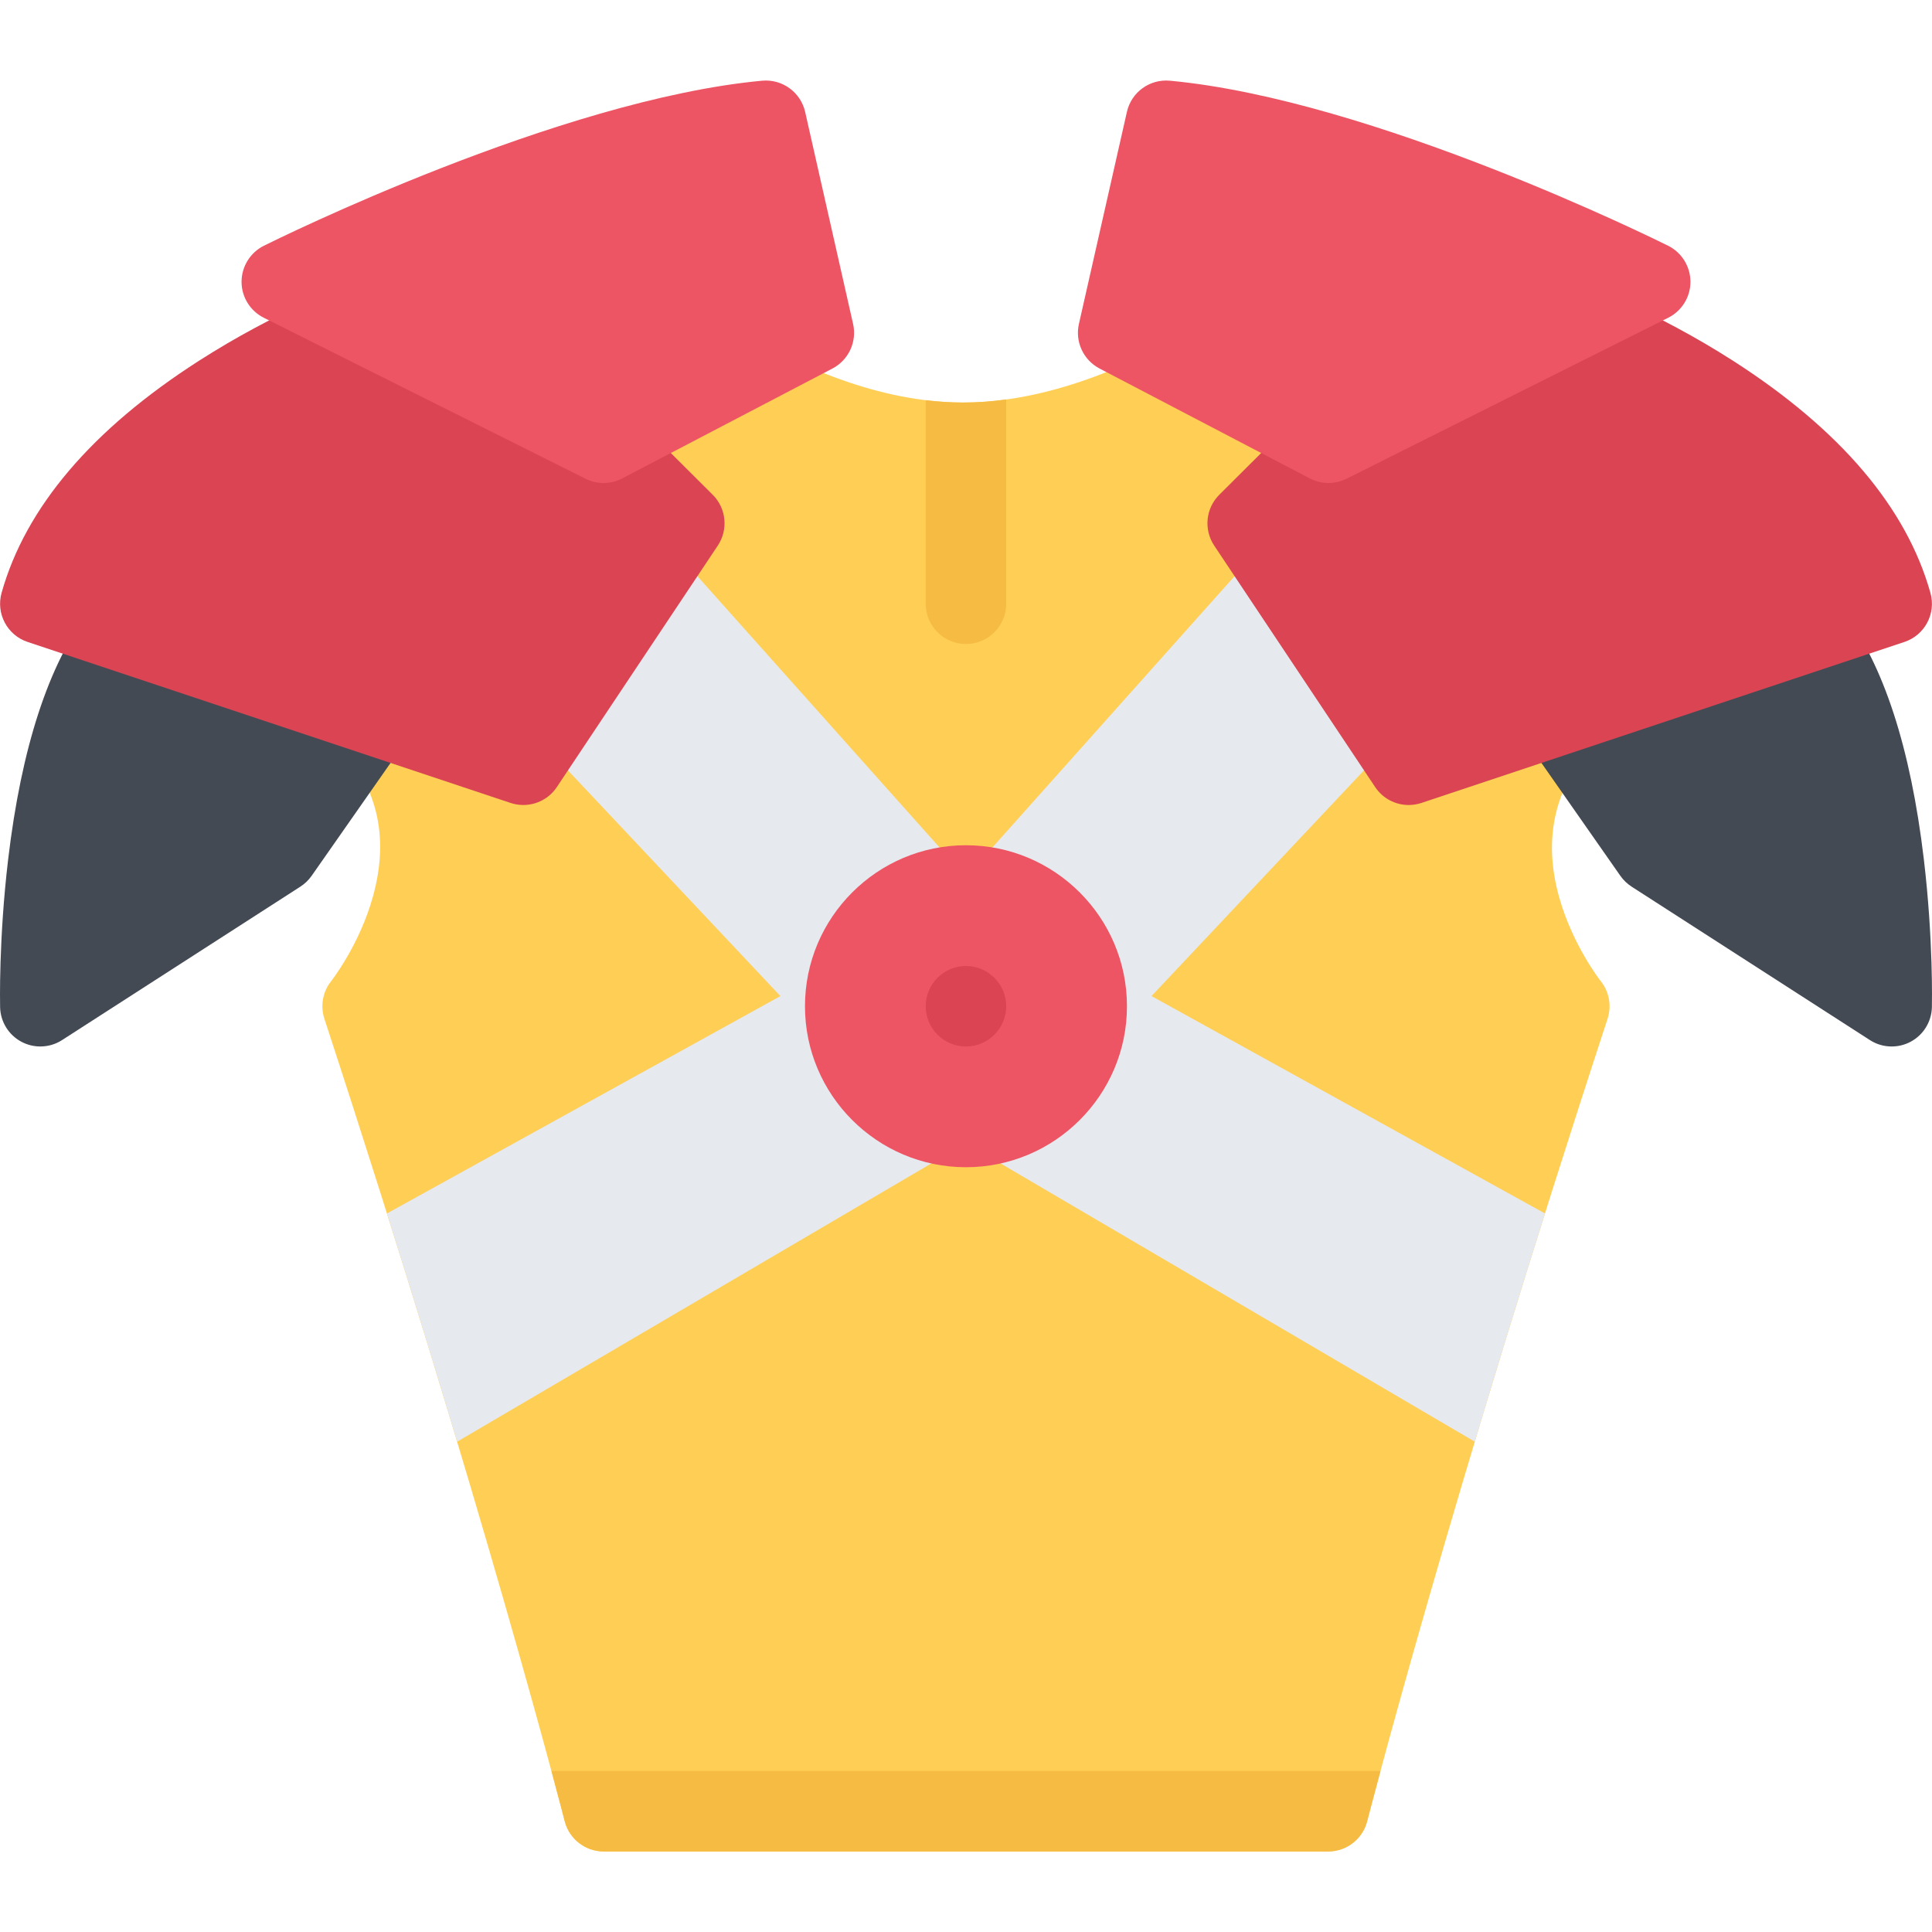 <?xml version="1.0" encoding="iso-8859-1"?>
<!-- Generator: Adobe Illustrator 19.0.0, SVG Export Plug-In . SVG Version: 6.00 Build 0)  -->
<svg version="1.1" id="Layer_1" xmlns="http://www.w3.org/2000/svg" xmlns:xlink="http://www.w3.org/1999/xlink" x="0px" y="0px"
	 viewBox="0 0 511.986 511.986" style="enable-background:new 0 0 511.986 511.986;" xml:space="preserve">
<path style="fill:#FFCE54;" d="M351.975,490.643H159.994c-4.875,0-9.14-3.312-10.343-8.031
	c-0.203-0.828-21.656-84.342-63.687-212.629c-1.125-3.438-0.438-7.203,1.828-10.015c0.047-0.07,7.547-9.609,11.093-22.586
	c4.406-16.102,0.984-29.671-10.453-41.491c-8.297-8.562-8.797-21.68-1.5-38.968c4.703-11.148,12.859-24.671,24.218-40.203
	c18.906-25.843,40.187-48.421,41.077-49.374c4.047-4.266,10.766-4.477,15.047-0.453c0.422,0.391,43.155,39.781,87.936,39.781
	c45.078,0,89.187-39.468,89.624-39.867c4.312-3.891,10.921-3.633,14.921,0.578c0.891,0.953,22.156,23.523,41.062,49.351
	c18.359,25.086,40.687,60.585,22.719,79.155c-11.422,11.804-14.891,25.96-10.297,42.077c3.609,12.664,10.859,21.906,10.938,22
	c2.266,2.812,2.953,6.577,1.828,10.015c-42.047,128.287-63.484,211.801-63.703,212.629
	C361.1,487.331,356.85,490.643,351.975,490.643z"/>
<path style="fill:#E6E9ED;" d="M409.429,321.569L293.134,257.32c-4.75-2.625-10.719-1.258-13.859,3.18l-21.328,30.163
	c-1.297,1.828-1.969,4-1.969,6.203c0.016-2.203-0.656-4.375-1.953-6.203L232.697,260.5c-3.141-4.438-9.109-5.805-13.875-3.18
	l-116.279,64.249c6.969,22.108,13.172,42.358,18.609,60.482l129.56-76.029c2.578-1.516,4.406-4.031,5.031-6.953
	c0.156-0.719,0.234-1.453,0.234-2.188c0.016,0.734,0.094,1.469,0.25,2.188c0.625,2.922,2.453,5.438,5.016,6.953l129.576,76.029
	C396.257,363.928,402.444,343.678,409.429,321.569z"/>
<g>
	<path style="fill:#434A54;" d="M509.817,227.656c-3.5-29.468-10.688-51.53-21.359-65.584c-3.562-4.688-10.25-5.602-14.953-2.039
		c-3.906,2.969-5.172,8.101-3.438,12.445l-44.029,17.586l-1.422-2.047c-3.375-4.828-10.031-6-14.859-2.625s-6,10.023-2.625,14.852
		l22.28,31.866c0.797,1.133,1.812,2.102,2.969,2.852l63.14,40.655c1.75,1.141,3.766,1.703,5.781,1.703
		c1.703,0,3.422-0.406,4.984-1.234c3.422-1.812,5.578-5.32,5.672-9.172C511.973,266.186,512.348,248.922,509.817,227.656z"/>
	<path style="fill:#434A54;" d="M102.23,185.391c-4.828-3.375-11.484-2.203-14.859,2.625l-1.422,2.047l-44.031-17.586
		c1.734-4.344,0.469-9.476-3.437-12.445c-4.703-3.562-11.391-2.648-14.953,2.039c-10.671,14.054-17.859,36.117-21.359,65.584
		c-2.531,21.266-2.156,38.53-2.141,39.257c0.094,3.852,2.25,7.359,5.672,9.172c1.562,0.828,3.281,1.234,4.984,1.234
		c2.016,0,4.031-0.562,5.781-1.703l63.14-40.655c1.156-0.75,2.172-1.719,2.969-2.852l22.281-31.866
		C108.23,195.415,107.058,188.766,102.23,185.391z"/>
</g>
<path style="fill:#F6BB42;" d="M255.977,170.665c5.891,0,10.672-4.773,10.672-10.664v-54.14c-3.797,0.516-7.609,0.812-11.438,0.812
	c-3.312,0-6.625-0.227-9.891-0.625V160C245.321,165.891,250.087,170.665,255.977,170.665z"/>
<g>
	<path style="fill:#E6E9ED;" d="M425.757,128.721c-0.859-3.516-3.453-6.352-6.875-7.523l-41.969-14.437
		c-4.062-1.398-8.562-0.227-11.422,2.984L258.696,229.383c-3.312,3.711-3.625,9.211-0.75,13.266l21.328,30.171
		c1.844,2.609,4.766,4.25,7.969,4.469c0.25,0.031,0.484,0.031,0.734,0.031c2.938,0,5.75-1.203,7.766-3.359l127.436-135.372
		C425.663,135.955,426.632,132.236,425.757,128.721z"/>
	<path style="fill:#E6E9ED;" d="M253.274,229.383L150.776,114.556c-3.078-3.438-8.016-4.516-12.234-2.672
		c-4.219,1.852-6.781,6.203-6.344,10.789l6.25,65.397c0.219,2.359,1.219,4.578,2.844,6.297l74.92,79.592
		c2.031,2.156,4.844,3.359,7.766,3.359c0.25,0,0.5,0,0.75-0.031c3.188-0.219,6.125-1.859,7.969-4.469l21.328-30.171
		C256.899,238.594,256.587,233.094,253.274,229.383z"/>
</g>
<path style="fill:#F6BB42;" d="M146.136,469.301c2.297,8.53,3.469,13.124,3.516,13.312c1.203,4.719,5.468,8.031,10.343,8.031
	h191.981c4.875,0,9.125-3.312,10.328-8.031c0.047-0.188,1.234-4.781,3.531-13.312H146.136z"/>
<g>
	<path style="fill:#DA4453;" d="M511.567,157.118c-6.344-22.625-23.938-43.32-52.297-61.506
		c-20.421-13.102-38.951-19.945-39.732-20.227c-5.531-2.023-11.656,0.82-13.688,6.352c-1.047,2.867-0.781,5.898,0.484,8.43
		l-44.75,22.397c-0.5-0.992-1.156-1.93-1.969-2.757c-4.172-4.172-10.922-4.188-15.093-0.023l-21.406,21.328
		c-3.609,3.594-4.172,9.234-1.344,13.477l42.655,63.991c2.016,3.031,5.391,4.75,8.875,4.75c1.125,0,2.266-0.18,3.375-0.547
		l127.998-42.664C510.067,168.321,513.114,162.603,511.567,157.118z"/>
	<path style="fill:#DA4453;" d="M167.463,109.784c-4.172-4.164-10.922-4.148-15.078,0.023c-0.828,0.828-1.484,1.765-1.984,2.757
		l-44.75-22.397c1.266-2.531,1.531-5.562,0.484-8.43c-2.031-5.531-8.156-8.375-13.687-6.352
		c-0.781,0.281-19.312,7.125-39.734,20.227c-28.358,18.187-45.951,38.882-52.295,61.506c-1.531,5.484,1.5,11.203,6.891,13
		l127.998,42.664c1.109,0.367,2.25,0.547,3.375,0.547c3.484,0,6.859-1.719,8.875-4.75l42.655-63.991
		c2.828-4.242,2.266-9.883-1.344-13.477L167.463,109.784z"/>
</g>
<g>
	<path style="fill:#ED5564;" d="M442.068,65.128c-3.172-1.578-78.155-38.726-132.044-43.741c-5.344-0.492-10.219,3.047-11.391,8.273
		l-12.719,56.194c-1.062,4.719,1.188,9.562,5.469,11.804l55.732,29.132c1.547,0.805,3.234,1.211,4.938,1.211
		c1.641,0,3.266-0.375,4.766-1.125l85.249-42.663c3.625-1.812,5.906-5.508,5.906-9.547
		C447.959,70.628,445.678,66.932,442.068,65.128z"/>
	<path style="fill:#ED5564;" d="M213.368,29.66c-1.188-5.227-6.062-8.766-11.406-8.273C148.073,26.402,73.09,63.55,69.918,65.128
		c-3.609,1.805-5.89,5.5-5.906,9.539c0,4.039,2.281,7.734,5.906,9.547l85.249,42.663c1.5,0.75,3.125,1.125,4.766,1.125
		c1.703,0,3.391-0.406,4.938-1.211l55.733-29.132c4.281-2.242,6.531-7.085,5.469-11.804L213.368,29.66z"/>
	<path style="fill:#ED5564;" d="M255.977,223.992c-23.515,0-42.656,19.141-42.656,42.663c0,23.523,19.141,42.664,42.656,42.664
		c23.531,0,42.672-19.141,42.672-42.664C298.649,243.133,279.509,223.992,255.977,223.992z"/>
</g>
<path style="fill:#DA4453;" d="M266.649,266.655c0,5.883-4.781,10.664-10.672,10.664s-10.656-4.781-10.656-10.664
	c0-5.882,4.766-10.663,10.656-10.663C261.867,255.992,266.649,260.773,266.649,266.655z"/>
<g>
</g>
<g>
</g>
<g>
</g>
<g>
</g>
<g>
</g>
<g>
</g>
<g>
</g>
<g>
</g>
<g>
</g>
<g>
</g>
<g>
</g>
<g>
</g>
<g>
</g>
<g>
</g>
<g>
</g>
</svg>
